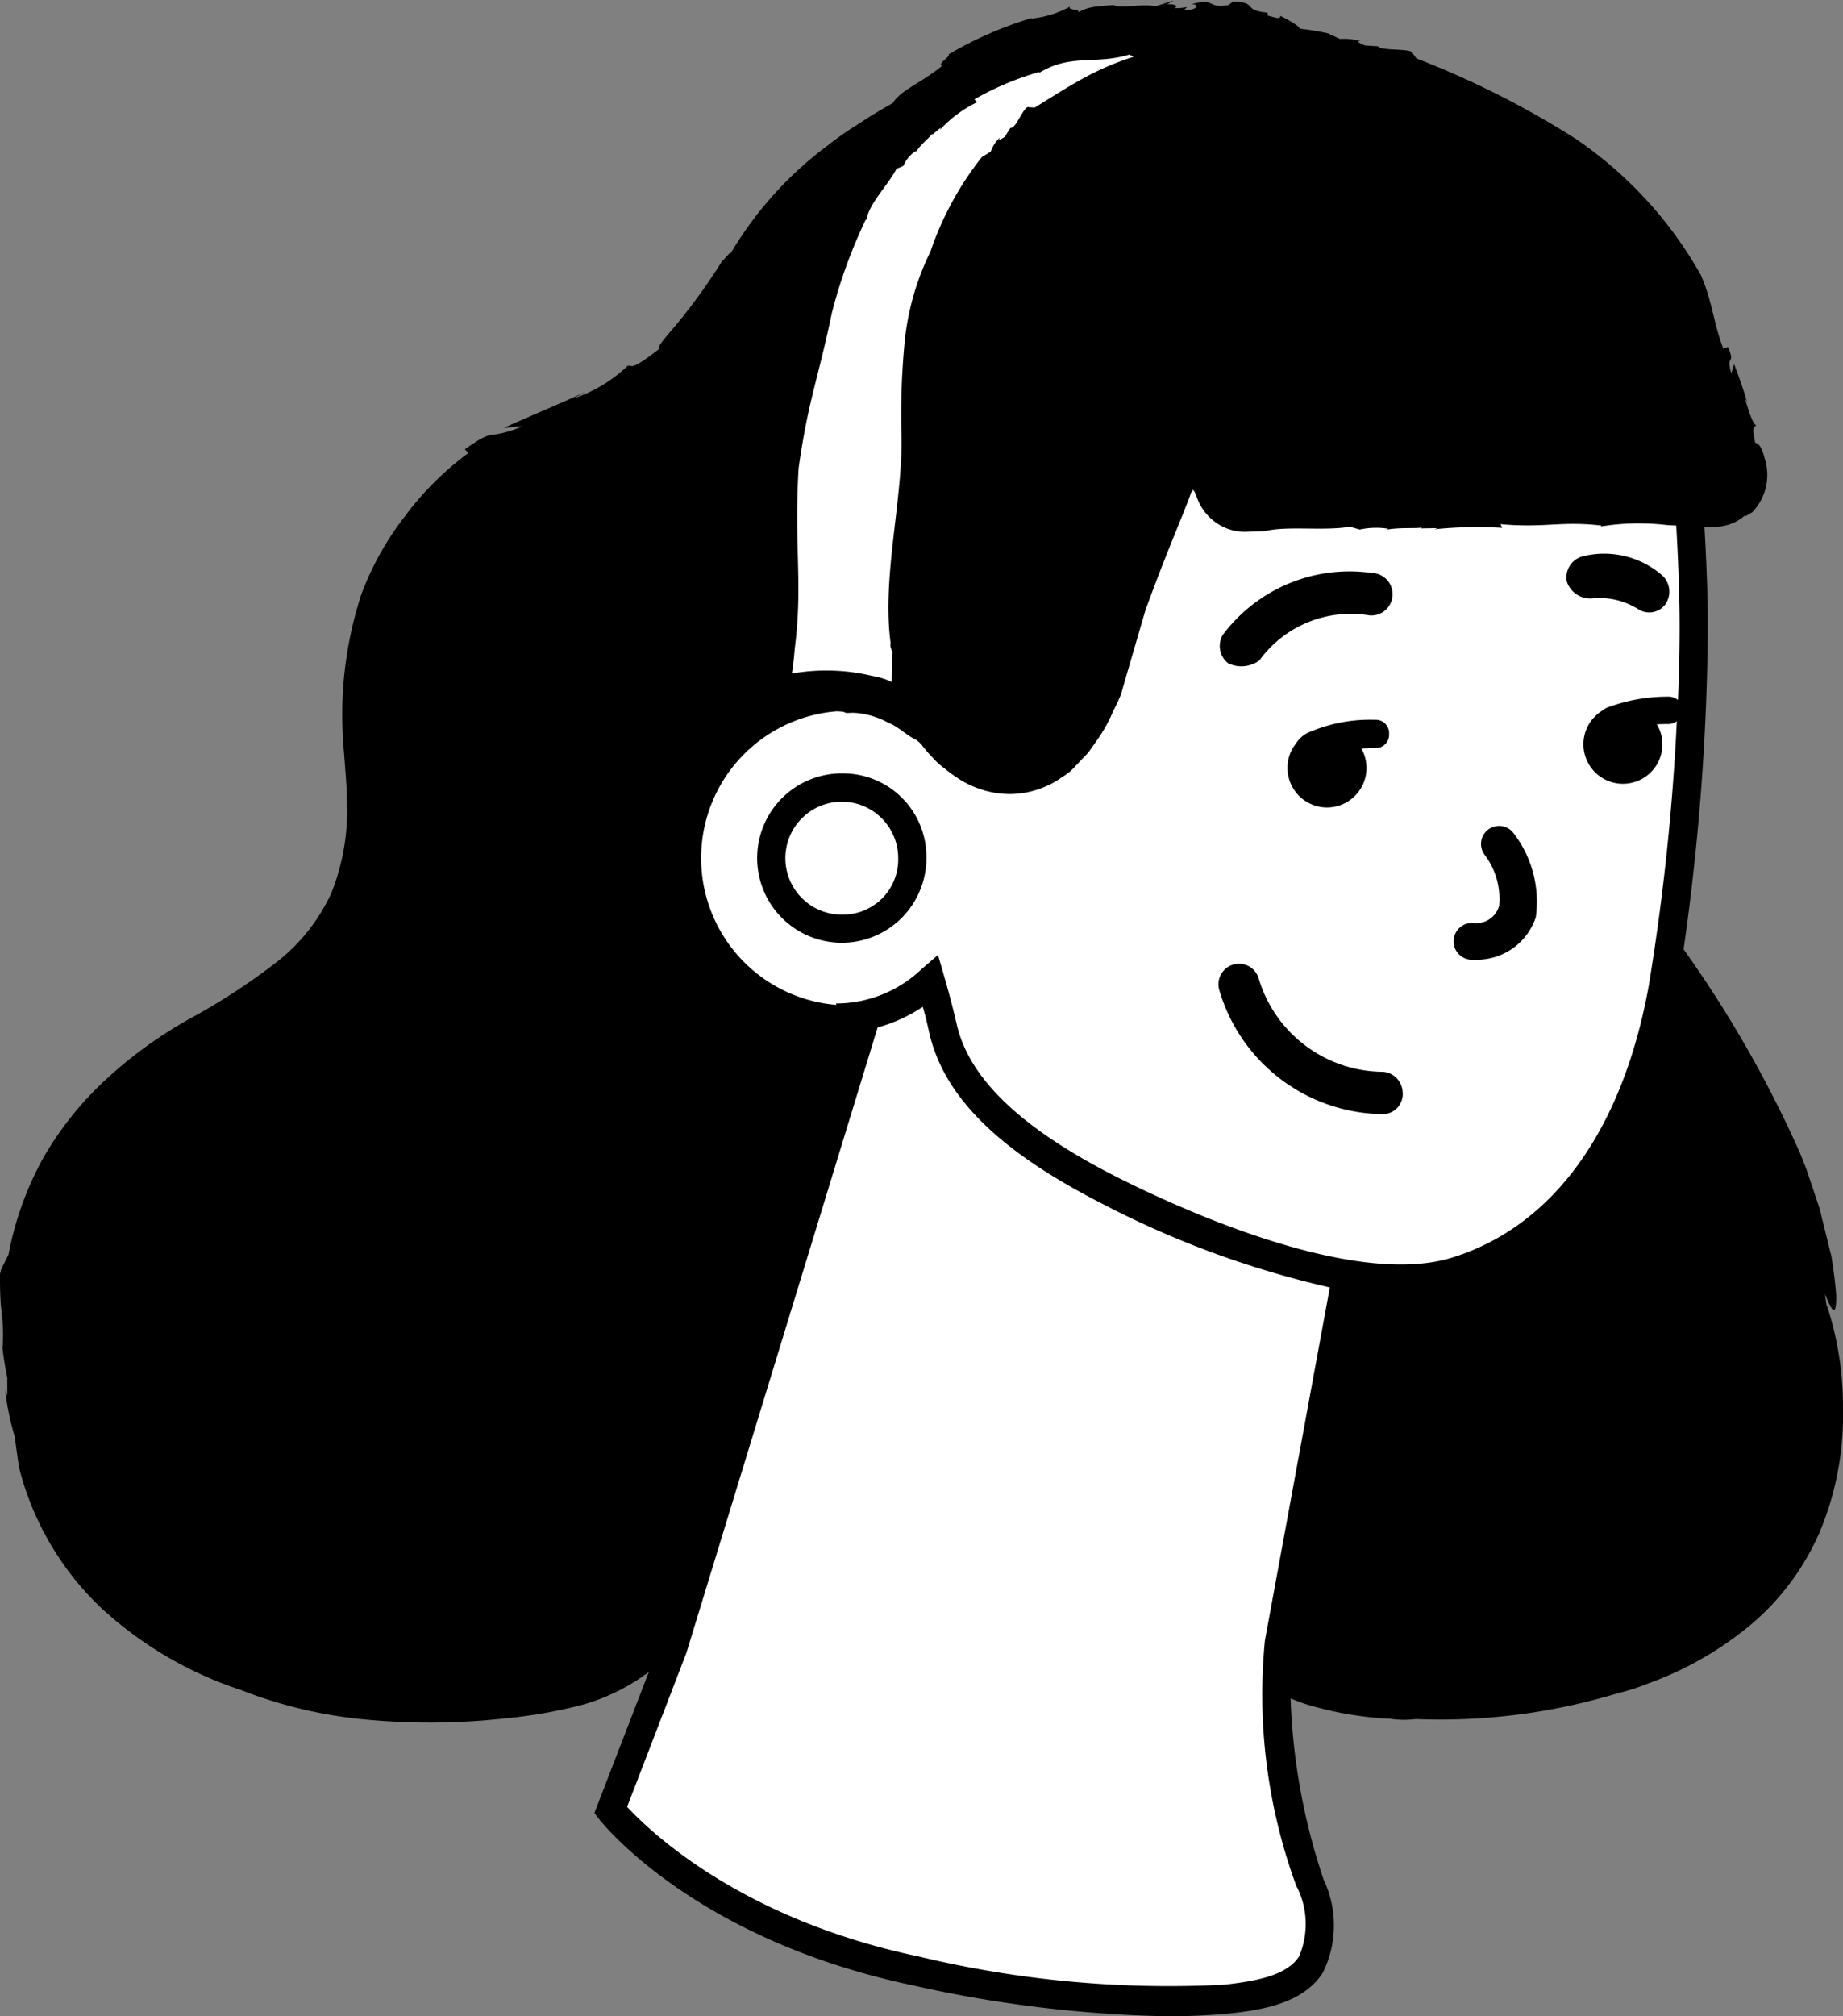 <svg id="Group_1663" data-name="Group 1663" xmlns="http://www.w3.org/2000/svg" width="65.331" height="71.43" viewBox="0 0 65.331 71.43">
  <rect x="0" y="0" width="65.331" height="71.43" fill="#808080" stroke="none"/>
  <path id="Path_4616" data-name="Path 4616" d="M259.9,91.05c-.9-4.74-3.3-8.16-5.3-11.26a82.465,82.465,0,0,0,1.05-12.6c0-1.5-.1-3.44-.18-4.44h1.02a.987.987,0,0,0,.9-1c-.4-2.6-1.9-9.16-8.5-12.5a22.657,22.657,0,0,0-7.65-2.34,5.606,5.606,0,0,0-3.35-.86c-2.5-.08-6.7.03-10.18,3.24a16.824,16.824,0,0,0-5.82,5.56c-2.5,3.9-4.6,4.3-8.5,6-2.7,1.2-5.2,5.7-4.7,10.9.5,5.6-1.5,7.4-5.8,9.8s-7.5,6-6,14.1,9.7,9.6,14.7,9.4c3.7-.14,5.66-.56,7.18-2.07.22-.06.5-.13.86-.2l-.2.6-2.2,5.7s3.2,4.1,10.8,5.7a37.971,37.971,0,0,0,11,1c1.9-.2,4.2-.6,3-4.1a21.039,21.039,0,0,1-1.18-7.75.035.035,0,0,1,.02.01c2.2,1,5.6,1.7,10.8.5,9.72-2.3,8.92-9.8,8.22-13.4Z" transform="translate(-195.62 -45)" fill="#fff"/>
  <path id="Path_4617" data-name="Path 4617" d="M225.56,72.4a3,3,0,1,0,2.9,3A2.957,2.957,0,0,0,225.56,72.4Zm0,5a2,2,0,1,1,1.9-2A1.954,1.954,0,0,1,225.56,77.4Zm14.7-9a4.005,4.005,0,0,1,3.9-1.6.752.752,0,1,0,.1-1.5,5.611,5.611,0,0,0-5.3,2.2.78.78,0,0,0,.2,1A1.087,1.087,0,0,0,240.26,68.4Zm11.8-2.2a2.566,2.566,0,0,1,1.63.38.713.713,0,0,0,.97-.18.785.785,0,0,0-.1-1,3.134,3.134,0,0,0-2.8-.7.773.773,0,0,0-.6.9.875.875,0,0,0,.9.6ZM247.76,79h.2a2.2,2.2,0,0,0,2.1-1.5,3.972,3.972,0,0,0-.8-3,.64.64,0,0,0-1,.8,2.573,2.573,0,0,1,.5,1.8.842.842,0,0,1-.9.6.652.652,0,1,0-.1,1.3Zm-2.9-8a.47.47,0,0,0-.5-.5,5.48,5.48,0,0,0-2.38.46,1.04,1.04,0,0,0-.42.38,1.36,1.36,0,0,0-.3.86,1.4,1.4,0,1,0,2.62-.68,4.647,4.647,0,0,1,.48-.02.47.47,0,0,0,.5-.5Zm-.22,13.47a.713.713,0,0,0,.7-.8.751.751,0,0,0-.7-.7,4.628,4.628,0,0,1-4.4-3.3.728.728,0,1,0-1.4.4,6.114,6.114,0,0,0,5.8,4.4Zm-5.3-39.4h0l.1-.07Z" transform="translate(-195.62 -45)"/>
  <path id="Path_4618" data-name="Path 4618" d="M260.37,91.26l-.06-.42c.33.83.4.67.4.07-.02-.35-.08-.85-.17-1.4l-.42-1.7-.47-1.4-.23-.58a41.5,41.5,0,0,0-4.12-7.2,84.055,84.055,0,0,0,.86-11.44c0-1.12-.06-2.48-.12-3.52h.06c.1-.01.34,0,.5-.02a1.593,1.593,0,0,0,.96-.47c-.27.27.17-.05.16-.02a1.9,1.9,0,0,0,.46-1.9c-.1-.4-.22-.57-.34-.57-.13-.63-.04-.53.04-.63-.1.03-.28-.5-.42-1l.1.2c-.14-.46-.3-.92-.47-1.36l-.1.33c-.2-.73.17-.27-.12-.94l-.16.07c-.37-.98-.38-1.66-.8-2.62a14.335,14.335,0,0,0-4.46-4.84,32.182,32.182,0,0,0-5.62-2.83l-.13-.18c-.02-.2-1.12-.07-1.23-.25l-.47-.03c-.12-.06-.38-.17-.14-.15a2.054,2.054,0,0,0-.74-.08l-.43-.2a8.519,8.519,0,0,0-.97-.16.943.943,0,0,1-.1-.1,3.968,3.968,0,0,0-.62-.36c.03.15-.2.05-.45-.01l.01-.1c-.96-.1-.3-.35-1.22-.4l-.18.13c-.8.13-.42-.28-1.3-.03.34,0,.15.24-.26.2l.1-.1a2.043,2.043,0,0,1-.45.04c.14-.06.07-.15-.26-.14l.23-.13-.63.2c-.5-.1-1.27.1-1.48-.04,0,0-.27.01-.57.05a1.7,1.7,0,0,0-.73.22c.2-.13-.4-.08-.25-.22a3.586,3.586,0,0,1-1.4.43l.06-.03a13.424,13.424,0,0,0-2.98,1.3c.1.07-.43.34-.22.4-.7.58-1.5.88-1.75,1.32-.67.38-.93.55-1.28.78a11.234,11.234,0,0,0-1,.7,13.039,13.039,0,0,0-3.56,4c.28-.48-.2.16-.2.1a21.042,21.042,0,0,1-1.52,2.13c-.45.55-.8.9-.72,1-1.06.82-.93.56-1.12.6a5.1,5.1,0,0,1-1.93,1.16l.44-.24c-.94.44-1.93.84-2.9,1.28l.66-.06a3.63,3.63,0,0,1-1.04.3c-.1.02-.27-.02-1,.52l.12.13a10.811,10.811,0,0,0-2.27,2.27,10.456,10.456,0,0,0-1.53,2.76,13.85,13.85,0,0,0-.66,3.73,15.176,15.176,0,0,0,.06,1.91c.04.6.1,1.15.1,1.73a7.849,7.849,0,0,1-.56,3.2,6.587,6.587,0,0,1-2.02,2.5,22.894,22.894,0,0,1-2.92,1.9,15.375,15.375,0,0,0-3,2.15,11.671,11.671,0,0,0-2.3,2.88,11.533,11.533,0,0,0-1.2,3.37l-.2.4a.791.791,0,0,0-.1.48q0,.46.03.92a7.235,7.235,0,0,1,.06,1.52c.04.36.1.7.17,1.05-.01.3.03.93-.08.4a9.64,9.64,0,0,0,.34,1.67l.15,1.08a10.363,10.363,0,0,0,2.87,4.95,13.512,13.512,0,0,0,5,2.95,16.141,16.141,0,0,0,4.25,1.03,24.186,24.186,0,0,0,5.17-.03,17,17,0,0,0,2.7-.48,7.121,7.121,0,0,0,2.34-1.16l-1.93,5,.17.22c.14.17,3.4,4.26,11.1,5.88a44.574,44.574,0,0,0,9.08,1.1q1.037,0,2.07-.09c1.28-.13,2.7-.37,3.4-1.45a3.77,3.77,0,0,0,.03-3.3,22.406,22.406,0,0,1-1.17-6.42c.2.08.4.16.6.22a12.155,12.155,0,0,0,2.94.5,3.36,3.36,0,0,0,.9.01,21.64,21.64,0,0,0,6.9-.84s.13-.04.36-.1a8.045,8.045,0,0,0,1-.33,12.084,12.084,0,0,0,3.14-1.7,8.959,8.959,0,0,0,2.9-3.62,10.654,10.654,0,0,0,.84-4.38,11.391,11.391,0,0,0-.56-3.65ZM225.27,80.6a5.217,5.217,0,0,1,0-10.4c.08,0,.15.01.22.01a.892.892,0,0,1,.13.05l.24-.01a2.866,2.866,0,0,1,1.24.35c.35.13.65.45.98.6a1.507,1.507,0,0,1,.2.17,4.334,4.334,0,0,0,.4.47,2.462,2.462,0,0,0,.38.35l.02.03h.02a4.521,4.521,0,0,0,.43.32,3.413,3.413,0,0,0,1.52.57,3.14,3.14,0,0,0,1.59-.23,2.932,2.932,0,0,0,.63-.35,1.919,1.919,0,0,0,.5-.42l.43-.45.33-.47a5.151,5.151,0,0,0,.55-1,6.089,6.089,0,0,0,.28-.6l.16-.56.7-2.4c.57-1.57.98-2.54,1.38-3.54l.15-.38.1-.28.03-.01c.01-.01.01-.01.02-.1a.1.1,0,0,0,.03.06l.02.02.01.02h.01v.01l.06.14a1.84,1.84,0,0,0,1.1,1.16,1.787,1.787,0,0,0,.8.1l.52-.01c.77-.2,2.12,0,3.02-.16l.35.1a2.79,2.79,0,0,1,1-.03l-.02.03c.47-.08,1-.03,1.22-.07l-.02.03.57-.01-.1.04a14.918,14.918,0,0,1,2.4-.05l-.06-.13c1.58.14,2.16-.12,3.58.05l-.02.03a8.385,8.385,0,0,1,2.33-.05c.1.01.23.01.34.02.06,1.04.12,2.43.12,3.56q0,1.31-.06,2.62a.5.5,0,0,0-.34-.12,6.086,6.086,0,0,0-2.2.4c-.05.03-.1.07-.15.1a1.33,1.33,0,0,0-.26.21c-.01.01-.02.03-.04.04a1.4,1.4,0,1,0,2.44.93,1.351,1.351,0,0,0-.2-.7c.15-.01.3-.01.4-.01a.52.52,0,0,0,.31-.1,81.65,81.65,0,0,1-1,9.4c-.93,5.1-3.4,8.5-6.96,9.6-3.65,1.14-10.2-1.98-12.12-2.97-3.2-1.66-5-3.38-5.44-5.27q-.2-.866-.45-1.72l-.22-.76-.6.52a4.405,4.405,0,0,1-3.02,1.2ZM237.1,46.65Zm-10.76,6.13c.07-.55.76-1.22,1.06-1.8l.24-.1a1.2,1.2,0,0,1,.44-.53l.01.03c.18-.28.48-.5.57-.64l.01.03.3-.25-.03.08a4.318,4.318,0,0,1,1.32-.98l-.1-.1a10.2,10.2,0,0,1,2.3-.97v.03c1.14-.7,2-.26,3.27-.67-.16.05.08.06.06.1h.02a9.739,9.739,0,0,0-1.48.6c-.72.37-1.38.8-2.03,1.2l-.2-.01c-.18-.1-.46.78-.66.73-.07.1-.13.2-.2.32-.1.05-.27.18-.17.02a1.205,1.205,0,0,0-.33.5l-.32.2a11.2,11.2,0,0,0-1.82,3.35,9.375,9.375,0,0,0-.9,3.08,26.967,26.967,0,0,0-.13,3.2c.1,2.4-.7,5.14-.38,7.58-.03.08.03.28.06.28l-.02,1.08c0-.01.01.04-.03.01s-.13-.06-.23-.1c-.05-.01-.1-.03-.17-.05l-.56-.12a7.063,7.063,0,0,0-2.55-.02c.07-.43.1-.86.1-.86.3-2.36-.03-3.6.14-6.42.35-2.45.67-3.06,1.18-5.5a17.852,17.852,0,0,1,1.2-3.3Zm15.26,59.08a2.93,2.93,0,0,1,.07,2.45c-.45.7-1.6.88-2.64,1a37.969,37.969,0,0,1-10.85-1c-6.34-1.33-9.56-4.47-10.33-5.3l2.1-5.45,6.78-22.16a5.646,5.646,0,0,0,1.6-.73c.1.32.17.65.24.96.53,2.22,2.42,4.1,5.96,5.93a33.694,33.694,0,0,0,8.23,3.05l-2.3,12.5a19.633,19.633,0,0,0,1.13,8.75Z" transform="translate(-195.62 -45)"/>
</svg>
